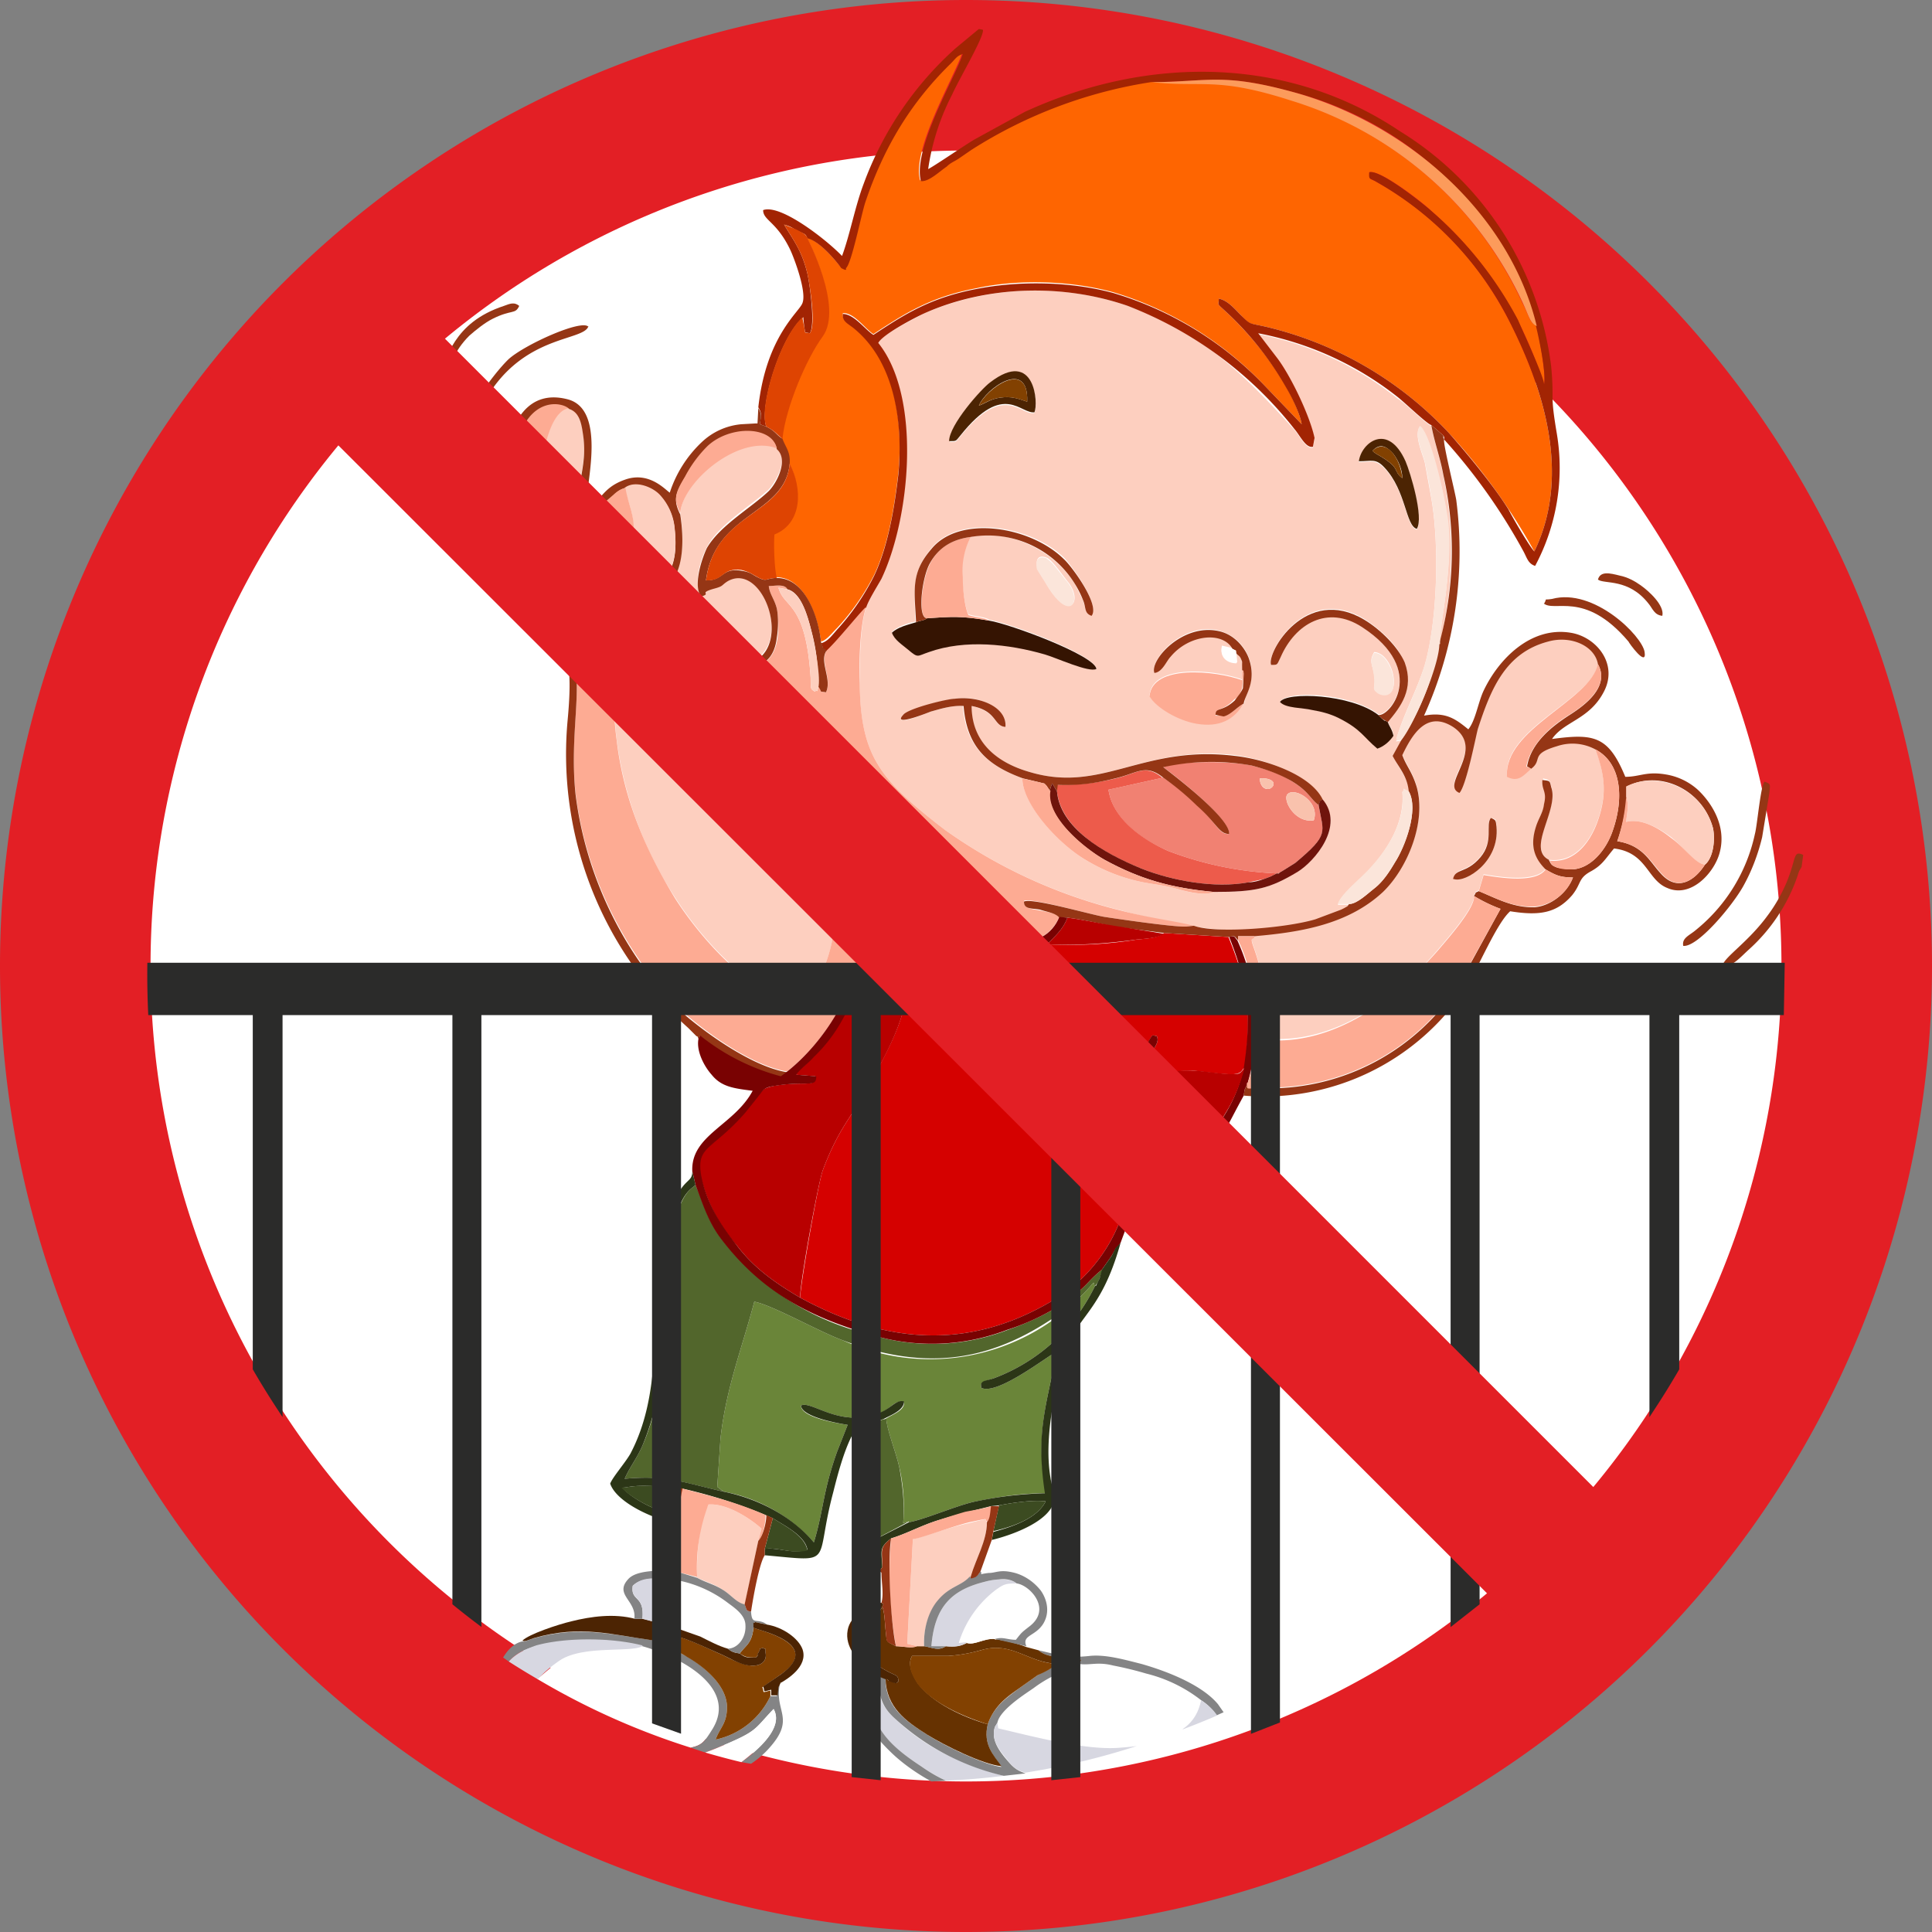 <svg xmlns="http://www.w3.org/2000/svg" width="240" height="240" fill="none"><rect width="100%" height="100%" fill="#808080" stroke="none"/><path fill="#E31F25" fill-rule="evenodd" d="M120 240a120 120 0 1 0 0-240 120 120 0 0 0 0 240" clip-rule="evenodd"/><path fill="#fff" fill-rule="evenodd" d="M120 221.3a101.3 101.3 0 1 0 0-202.6 101.3 101.3 0 0 0 0 202.6" clip-rule="evenodd"/><path fill="#FDCFBF" fill-rule="evenodd" d="M127 96.7c0 3.1 4.5 8.2 8 10.2a22 22 0 0 0 7 2.7c1.6.3 2.9.4 4.5.9 1 .3 3.2.8 4.3.3 5.2 0 7-.4 10.4-2.6 2-1.2 6-5.6 3-8.9-1.4-3-7-5-10.8-5.5-11.4-1.3-16.6 4.8-25.5 2.1-4.2-1.2-7.3-3.8-7.2-8.2 3.2.7 2.7 2.5 4.2 2.6.2-2.4-3.4-4-6.3-3.5a22 22 0 0 0-6.4 2c-1.5 1.7 3.4-.4 3.4-.4 1.2-.3 2.6-.8 4-.7.4 4.9 2.8 7.3 7.5 9M170.7 81c-.3.6-.5.9-.2 1.9.7 2.6-.3 2.4.6 3 .4.4 1 .5 1.5.2 1.3-.8.2-5-1.9-5.1m-17.6-.5-1.3-.3c-.3 1.2.5 2 1.9 2.1l-.1-1.1c.4.3.4.1.6.8.2.4.2.6.1 1v1.4c-3.3-1.2-11.2-2-11.5 2 .8 1.4 3.5 3 5.8 3.4 2.8.4 4.7-.5 6-2.5 0-1 1.6-2.8.5-5.7a5.5 5.5 0 0 0-3.8-3.3c-4.4-1-8.5 3.6-7.9 5.3 1-.2 1.5-1.6 2-2.2 2.3-2.7 6.5-3 7.7-.9m18.1 8.2c-3.4-2.6-11.4-3-12.2-1.5.7.7 2.8.6 4 .8 1.2.3 2.3.6 3.4 1.1 2.8 1.4 3 2.4 4.7 3.8.9-.3 1.6-1 2-1.6-.2-1-.5-1-.7-1.7 1.6-1.9 3.3-4.1 2-7.4-.7-2-2.9-4-4.9-5.3-7.3-4.4-12.2 4.1-11.6 5.7 1 0 .7-.1 1.2-1.1 1.8-4.1 5.8-6.5 10-3.7 8.4 5.4 3.4 11.3 2.1 10.9m-41.1-19.4c-1.2-.5-1.5.3-1.2 1.3 0 .3.7 1.3.9 1.6 3 5.3 4.9 2.5 2.8 0-.8-1-1.8-2.5-2.5-2.9m-16.3 7.9c-1 .2-2.3.6-3 1.3.3 1 1.3 1.5 2 2.1 1.3 1.1 1.1.8 2.6.3 4.5-1.6 9.9-1 14.4.3 1.4.4 5.5 2.3 6.4 1.9-.2-1.8-10.8-5.7-13.3-6.1-.5-.4-1.8-.4-2.6-.7-.5-1-.7-3.3-.8-4.6a9 9 0 0 1 1.1-5c4.1-1 10 1.2 12.9 5.8l1 2c.4 1 .2 1.6 1.1 1.8 1-1.3-2.6-6.2-3.4-7-4.1-4-13-5.5-16.5-1.2-2.5 3-2.1 5.1-2 9M176 65.8c.9-1.3-.8-7-1.4-8.4-2.2-4.9-5.5-2.3-5.8 0 1.6 0 2-.4 3.2.8 2.7 2.9 2.6 7.2 4 7.6m-47.5-14.5c.5-1 .1-8-5.5-3.7-1.1.8-5.1 5.2-5 7.3.9 0 .7 0 1.3-.7 5.5-6.8 7.5-2.5 9.2-2.9m49.3 1.6c.4 2.1 1.1 4 1.5 6.2a46.6 46.6 0 0 1-.5 21c-.1-1.6 1.8-9.7 1-15.3a35.7 35.7 0 0 0-3.4-11.8c-.8 1 .3 3.3.6 4.5l.8 4.4c1 5.6.8 15.1-.8 20.7-1 3.2-2.6 6-3.5 9.1.3.4-.7.5.6.3l-1 2c.6 1.4 1.7 2.4 2 4.4-1.4-.7-.3-.3-.9 0 .4 4.2-2.5 8.3-5.5 11-.7.7-2.3 2.1-2.5 3h1.4l-.6.5-.4.2-3.2 1.2a36.5 36.5 0 0 1-15.1.8c-1.7-.5-5.3-.9-9-2a64 64 0 0 1-21.9-10c-8-6.1-10.5-9.2-10.6-18 0-2.6 0-7.3.8-9.6.2-.8 1.4-2.7 1.9-3.6 3.5-7.6 5-22.6-.5-29.3.6-1 4.5-3 6.1-3.8a35.2 35.2 0 0 1 25-.8c9 3 14.9 9 20.7 15.4.7.8 1.4 2.4 2.3 2.2l.2-1.1c-.6-2.8-3-7.8-4.7-10l-2.3-3a40 40 0 0 1 17.3 8c1 .6 3.7 3.3 4.2 3.4" clip-rule="evenodd"/><path fill="#FE6501" fill-rule="evenodd" d="M190.9 40.5c.3 1.6 1.2 5.9.9 7.4a46.2 46.2 0 0 0-14-21.7c-1-1-6.4-5.2-7.7-4.8 0 1 0 .7.9 1.2 7.3 4.1 12.9 10.1 16.7 17.7 3.6 7.2 7.7 18.3 2.9 28.2A76.9 76.9 0 0 0 180 53.8a45.3 45.3 0 0 0-22.7-13.2c-2.3-.5-2-.2-3.2-1.5-.7-.7-1.6-1.8-2.7-2 0 1-.4.4 1.3 2 2.7 2.6 5.3 5.8 7.1 9 .6 1 1.7 3.3 1.9 4.6l-4.7-4.9a43 43 0 0 0-18.7-11.5c-5.5-1.5-12-1.6-17-.5-5.8 1.1-9 3.2-12.8 5.7-1-.6-2.4-2.7-3.8-2.6-.1 1 .7 1.2 1.5 1.8 5 4.2 6 11.6 5.4 18-.5 4.4-1.3 9.1-3 12.7A29.4 29.4 0 0 1 104 78c-.8.8-1.3 1.5-2 1.7-.4-3-2-8-5.6-8-.3-1.1-.4-4-.3-5.4 3.5-1.4 3.5-5.7 1.9-8.8 0-1.5-.5-2-.9-3 .4-4 3-10 5-12.8 2.6-3.6-1.9-12.2-1.9-12.2 1.7.4 4 3.4 4.2 3.6.9.6.5.2.6 0 .7-.5 2-6.6 2.4-8a41.8 41.8 0 0 1 10.6-17.3c.7-.7.7-1 1.5-1.2-.7 2.5-6.3 11.9-5.2 15.8 1 0 2.3-1.2 3.2-1.8l1.5-1 1.6-1a58 58 0 0 1 22.3-8.5c6.5.7 8-.7 17.4 2.3a46.8 46.8 0 0 1 28.8 25.2c.8 1.5.9 2.5 1.7 2.8" clip-rule="evenodd"/><path fill="#D50100" fill-rule="evenodd" d="M154.5 132.7c-.3.4-.4.6-1 .7-.7.2-4.2-.3-5.2-.4-2.4 0-3.7.3-5.7.5l-.1-.3a5 5 0 0 1 0-.5c.2-2.3 1.7-2.9 1.2-4-.6 0-.4-.6-1.4 1.5-2.4 5-1.2 12-2 16.9a20 20 0 0 1-8.3 13.7c-9.6 6.2-20.1 7.2-32.6.4 0-1.5 2.2-14.1 2.8-15.8 2.1-5.6 3.8-6.8 6-11 2.1-4 4.4-7.9 4.7-12.9.1-2.9-.5-4.6 2.3-5.6 1.9-.8 5.3.1 7.3.8 1.2.1 2.4 1 4 1.2 1.8.1 2.4-.5 3.6-.6 3.7.2 7.6 0 11.2-.6 1.2-.1 2.6-.2 3.3-.8l8 .5c2.2 5.4 3 9.2 2 16.3" clip-rule="evenodd"/><path fill="#FDCFBF" fill-rule="evenodd" d="M78.2 81.7c2 .3 4-5 2-5.6-.6 1.2.3 1.7-.6 3.4-.6 1-1.4 1-1.4 2.2M73.3 65c0-.7 0-.4.3-.7.8.2 1 .4 1.6.8 0 2.3-.8 4 .3 6.1.8 1.6 2.7 2.7 5.2 2.3 4.3-.5 4.4-6 3.8-9.8.4-4.2 7.4-10 12-8.1 1.5 1.3 0 4.1-1 5.2-2.2 2-6.1 4.3-7.6 7-.9 1.6-1.8 4.8-.8 6.1 1.4-.4-.4-.4 1.7-1 1-.3.8-.4 1.6-.9 3.6-2 7 5.2 4.7 8.7-2 3.1-4.3-1-7.7-.8-4.1.2-2.2 4-1.4 6.1a53 53 0 0 0 14.2 21.5c.7.4 2.8 1.6 3.1 2 1.2 6-.3 11-3.7 15.2-7-1.2-13.4-9.5-15.8-13.3a46.6 46.6 0 0 1-7.2-19.6c-.8-6.7.3-11.3 0-12.7-.9-5.7-8.5-2-9.4-17.9-.2-3 .7-10.2 3.5-10.6 1.2.4 1.5 1.6 1.7 3 .6 3.7-.6 5.7-.6 9 0 1.7.2 3.1 1.4 3.3zm107.3 44.1c1.4.6 5.7-2 5.3-6.5-.1-.9 0-.8-.7-1-.7.7.4 2.7-1.3 4.8-1.8 2.1-3 1.3-3.3 2.7m18-26.7c-1 4.6-11.8 8-11.4 14 1.4.7 2-.1 3-1 1.5-1.1-.2-1.8 3.2-2.8a6 6 0 0 1 4.8.4c1 3 1.6 5.3.2 9.1-1 2.7-3 5.1-6 4.7-2.8-1.5 1.3-6.3.3-9.1-.2-.8-.2-.8-1-1-.2 1.4.5 1.5.2 3.1-.2 1-.8 1.9-1 2.8-.9 2.5-.2 4 1.1 5.3-1.2 1.8-6 1-7.7.7l-.6 2c-.6.3-.2 0-.6.6.2 1.5-3.5 5.6-4.5 6.8-5 5.8-12.6 11.8-21.4 11-.3-4.6.3-6.5-1.5-11.5-.4-1.1-.1-.9 0-1v-.1a1 1 0 0 1 .2-.2c5.8-.5 11.6-1.5 15.9-5.6 3-2.8 5.4-8.5 4.2-12.9-.6-2-1.3-2.6-1.8-4 1.1-2.5 3-5.6 6.3-3.5 4.2 2.8-1.7 7.1.8 8.1 1-1 2-7.3 2.3-7.9 1.6-5 3.4-9.4 8.7-10.8 2.7-.8 5.8.5 6.2 2.8" clip-rule="evenodd"/><path fill="#6A8539" fill-rule="evenodd" d="m112.9 189-.7.2c.2-2.5 0-4.9-.5-7-.4-1.8-1.6-4.8-1.6-6 .8-.5 2.3-1 2.2-2-1-.4-1.6.7-2.7 1.2-5.2 2.2-8.8-1.5-10.1-.8 0 1.5 4.5 2.2 5.8 2.4l-1.3 3.3c-1.8 5-1.7 7.4-2.9 11.3a19.8 19.8 0 0 0-11.2-6.3l-.8-.6.4-6c.7-6.3 2.7-11.3 4.2-17 2.2.4 8.2 3.8 11 4.8a26.3 26.3 0 0 0 29.6-5.5c2-2 1.4-1.9 1.7-1.2a22.8 22.8 0 0 1-12.5 11.4c-1 .4-1.8.3-1.6 1.2 2 1 8.4-4.1 9.4-4.5-1.5 7.4-2.6 10.2-1.4 17.6-3.3 0-6.2.5-9.1 1.1-2.4.6-6.1 2.2-7.9 2.5" clip-rule="evenodd"/><path fill="#FDAB93" fill-rule="evenodd" d="m103.3 109.5 2.6.9c0 .8 1 2.6 1 6.2-.3 6.5-4.7 13-9.1 16.5-4.6-.7-11-5.5-13.6-8a46.9 46.9 0 0 1-12.7-26.6c-.8-7.5 1-13.2-.4-17.5.5-.3.9 0 1.4-.5-.3-.8-1.2-.7-2.1-1.2-.8-.4-1.2-.8-1.7-1.4-1-1-1.8-2.2-2.5-3.4a28.3 28.3 0 0 1-2.1-19.3c1.7-6.3 6-5.3 6.6-4.5-2.8.4-3.7 7.6-3.5 10.6.9 16 8.5 12.2 9.5 17.9.2 1.4-1 6-.1 12.7.9 7.7 3.8 14 7.2 19.6 2.4 3.8 8.8 12.1 15.8 13.3a18 18 0 0 0 3.7-15.3" clip-rule="evenodd"/><path fill="#B80000" fill-rule="evenodd" d="M119.5 111.1c-.2 2.8 1 3.8 2.4 5l.3.3s.1.2.2.1v.2c-2-.7-5.3-1.6-7.2-.8-2.8 1-2.2 2.7-2.3 5.6-.3 5-2.6 9-4.7 12.9-2.2 4.2-3.9 5.4-6 11-.6 1.7-2.9 14.3-2.8 15.8-3.4-2-5.8-3.8-7.8-6.4A20.2 20.2 0 0 1 87 146c-.6-3.7 1.3-3 5.5-7.9l1.6-1.9c.7-.9.7-1 2-1.3 4.1-.7 5.1.3 5.2-1.2l-2.5-.2c.6-.8 1.4-1.3 2.2-2.2 2.4-2.4 4-5 5.2-8.3 2.1-5.5 1.8-10-.2-14.5l5.3-.6c1 .2 2.8 1.2 4 1.7l4.1 1.5" clip-rule="evenodd"/><path fill="#A22403" fill-rule="evenodd" d="M179.4 54.6V54.3l-.1-.2-1.5-1.3c-.5-.1-3.3-2.8-4.2-3.5a40 40 0 0 0-17.3-7.9l2.3 3c1.7 2.2 4.1 7.2 4.7 10l-.2 1.1c-.9.2-1.6-1.4-2.3-2.2A48.6 48.6 0 0 0 140.1 38c-8.1-2.8-17.4-2.5-25 .8-1.6.7-5.5 2.8-6 3.8 5.4 6.7 4 21.7.4 29.3-.5.9-1.7 2.8-1.9 3.6-.4.2-3.4 4-4.9 5.4-.7-.5-.3-.1-.7-1 .8-.2 1.3-.9 2-1.7a29.3 29.3 0 0 0 4.6-6.7c1.7-3.6 2.5-8.3 3-12.6.6-6.5-.5-13.9-5.4-18-.8-.7-1.6-.9-1.5-1.9 1.4 0 2.8 2 3.8 2.6 3.8-2.5 7-4.6 12.8-5.7 5-1 11.5-1 17 .5A43 43 0 0 1 157 47.8l4.7 4.9c-.2-1.3-1.3-3.5-1.9-4.5a39.6 39.6 0 0 0-7.1-9.1c-1.7-1.6-1.3-1-1.3-2 1.1.2 2 1.3 2.7 2 1.3 1.3 1 1 3.2 1.5A45.3 45.3 0 0 1 180 53.8c2.3 2.6 5.6 6.6 7.4 9.5.5 1 2.6 4.6 3.2 5.2 4.8-9.9.7-21-2.9-28.2A41.4 41.4 0 0 0 171 22.6c-.8-.5-1-.2-.9-1.2 1.3-.4 6.7 3.9 7.7 4.8a47 47 0 0 1 10.8 13.6c.4 1 3.4 7.4 3.2 8 .3-1.4-.6-5.7-1-7.3a42.6 42.6 0 0 0-30.3-29.1C151.7 9 150 10.2 143 10.2a58 58 0 0 0-22.3 8.4l-1.6 1.1c-.6.4-1 .5-1.5 1-.9.6-2.2 1.9-3.2 1.8-1.1-4 4.5-13.3 5.2-15.8-.8.3-.8.5-1.5 1.2-5 4.9-8.3 10.4-10.6 17.2-.5 1.5-1.7 7.6-2.4 8.2-.1 0 .3.5-.6 0-.2-.3-2.5-3.3-4.2-3.7-.3-.6-.1-.4-1.4-1-.6-.4-.8-.5-1.5-.7 1.2 2 2.2 3.2 2.9 6.1.3 1.3 1 6.4.3 7.4-.8-.2-.5.1-.7-.8l-.1-1v-.2c-3 2.6-5.5 11.4-4.6 13.6l-.8-.3c.1-1 .3-1.3-.2-2.1 1-9 5.2-11.9 5.5-13 .5-1.4-1-5.4-1.5-6.5-1.7-3.6-3.4-3.7-3.4-5 2.2-.8 8 3.8 9.8 5.7 1-2.7 1.6-6.1 2.7-9A42 42 0 0 1 118.7 6l2.9-2.4.5.1c.2.8-2.9 6-3.8 8a29.2 29.2 0 0 0-3 9.3c.5-.2 4.9-3.2 5.8-3.7l6.2-3.4c15.2-7 32.6-7 46.6 2.4a40 40 0 0 1 18.8 29.3c.4 4.4-.2 3 .7 8.3a25.8 25.8 0 0 1-2.7 16.4c-.9-.3-1-1-1.5-1.9a72.2 72.2 0 0 0-9.8-13.8" clip-rule="evenodd"/><path fill="#FDAB93" fill-rule="evenodd" d="M101.7 85.2c.6 1-.2.6.9.8.8-1.6-.8-3.9.1-5.2 1.5-1.4 4.5-5.2 4.9-5.4-.8 2.3-.9 7-.8 9.5.1 9 2.5 12 10.6 18.2a64 64 0 0 0 21.8 10c3.8 1 7.4 1.4 9 1.9l-.8.1c-1.5.1-8.9-1-10.2-1.2-1.8-.3-9-2.4-10-2 0 1 .9 1 2 1.2.9.2 1.9.3 2.4.8-1 2.2-3 3.5-5.9 2.9-2.7-.7-4.7-2-5.2-4.4v-.7c.5-.3.6-.2.8-.8-1.7-1.5-18.3-3.8-20.8-19.5l-.4-1.7-.1-.2c-.8.3-.1 0-.5.5l-.3.5v.1c-2.3-.8-3.6-1.5-5-3-.7-.8-2.1-3-2-4.7 2.6.1 4-1 4.4-3.7a12 12 0 0 0-.1-3.6c-.3-1.2-.9-1.8-1-2.8.7 0 2-.3 2.3.4l-1.1-.2c.7 2.6 3.4 1.7 4 11.2 0 1.4 0 1.4.5 1.7.5-.3.2.4.5-.7" clip-rule="evenodd"/><path fill="#52662C" fill-rule="evenodd" d="m137 157.7-.4 1.1a3.6 3.6 0 0 1-.3.6l-.3.4c-.3-.7.3-.8-1.7 1.2-.8.7-1 1-2 1.7-8.7 6.4-17 7.8-27.6 3.8-2.8-1-8.8-4.4-11-4.8-1.5 5.7-3.5 10.7-4.2 17l-.4 6 .8.6c-5-1.1-7-2.1-12.3-1.6.6-1.4 1.5-2.5 2.2-4.1 3-7 2-11.4 2.8-16.2.6 1.2.1 3.7 1.3 4.2.8-.9-.1-3.7-.3-4.9-.4-3.5-.7-12.4 2.2-15l.6-.5c1 2.4 1.6 4.5 3.1 6.5a32.7 32.7 0 0 0 18.7 12.1 26 26 0 0 0 17-.6c2.3-.8 4.5-1.8 6.4-3 3.6-2.4 3.2-2.8 5.3-4.5" clip-rule="evenodd"/><path fill="#953615" fill-rule="evenodd" d="M95.2 53c1.2.6 1.2 1 2 1.5.4 1.1 1 1.6.9 3.1-.6 6.4-9.3 6-10.4 14.5 2.3 0 1.9-1.6 4.4-1.2 1.3.2 1.3.5 2.2.9 1 .5.9 0 2.2 0 3.6 0 5.2 5 5.5 8 .4.9 0 .5.7 1-1 1.3.7 3.6-.1 5.2-1-.2-.3.2-1-.8a23 23 0 0 0-.8-6.8c-.5-2-1.3-4.8-3-5.2-.3-.7-1.6-.4-2.3-.4.1 1 .7 1.6 1 2.8.2 1 .2 2.4 0 3.6-.3 2.6-1.7 3.8-4.3 3.7-.1 1.6 1.3 4 2 4.7 1.4 1.5 2.7 2.2 5 3v-.1l.3-.5c.4-.5-.3-.2.5-.5v.2l.5 1.7c2.5 15.7 19 18 20.8 19.5-.2.6-.3.5-.8.8v.7c-.4-.6-.4-.2-.3-1.1l-.7-.2-4.2-1.5c-1-.5-3-1.5-3.9-1.7-.4-.5-.6-.7-1.4-.6-.2-.8-2.2-1.8-3.6-3-3.8-3.6-5.4-7-6.8-12.5-9.6-3.4-7.4-8.3-9-9.8-1.1-1.2-3.6-1.6-4.7-.4-.6 1.4 1.5 5.5 2 6.7 2 4.2 4.3 8.6 6.9 12.2.6.9 3.6 4.7 4.8 5 .3 1 2 2 3 2.5 2.8 1.6 2.3.4 3.3 2.4l-2.6-.9-3-2A53 53 0 0 1 86 86.2c-.8-2-2.7-6 1.4-6.1 3.4-.2 5.6 3.9 7.7.8 2.3-3.5-1-10.8-4.7-8.7-.8.5-.5.6-1.6.9-2.2.6-.3.6-1.7 1-1-1.3 0-4.5.7-6 1.6-2.8 5.5-5 7.7-7.1 1-1 2.5-3.9 1-5.2-.6-2.8-5.8-3-8.6-.2a15.4 15.4 0 0 0-2.8 3.7c-1.2 2-1.5 2.8-.6 4.6.6 3.9.5 9.3-3.8 9.8-2.5.4-4.4-.7-5.2-2.3-1.1-2.1-.2-3.8-.3-6.1 0-.8-.3-.9 0-1.5 1.8.3.6 3.2.7 5.3 0 2.1.9 3 2.8 3.6 4.5.6 5.6-2.7 5.1-7a7 7 0 0 0-1.8-4.1c-.9-1-3-1.9-4.3-1-1.6.5-1.4 1.5-4.8 3.2 0 .6 0 .8.4 1.4l-.1 1c-1.2-.3-1.3-1.7-1.4-3.4 0-3.3 1.2-5.3.6-9-.2-1.4-.5-2.6-1.7-3-.7-.8-4.9-1.8-6.6 4.5-1.7 6-.7 14 2.1 19.3.7 1.2 1.5 2.5 2.5 3.4.5.6.9 1 1.7 1.4 1 .5 1.8.4 2 1.2-.4.6-.8.2-1.3.5 1.4 4.3-.4 10 .4 17.6a46.9 46.9 0 0 0 12.7 26.6c2.6 2.4 9 7.2 13.6 7.9l-.8.6a27 27 0 0 1-9.3-4.5c-1-.8-.4-.6-1-.3v-.2l-.2-.1-1-1a45.7 45.7 0 0 1-15-38.1c1-10.5-1.1-8.7-3.6-12.3-1.1-1.6-2-3-2.9-5.2-2.6-6.7-3.2-25 6.5-22.5 4.7 1.2 2.5 9.9 2.3 13 2 0 1.7-1.9 4.8-3 3-1.1 5 1.2 5.6 1.6a15 15 0 0 1 4-6.3 8.2 8.2 0 0 1 4.9-2.2l1.8-.1h.2l.1-1.9c.5.8.3 1.2.2 2zm116.6 54.4c1-.8 1.3-3 1-4.5-1.3-4.9-6.7-7.3-10.7-5.2V99a22 22 0 0 1-1.2 5.5c3.2.5 4 2.5 5.4 4 2.1 2.4 4.3.8 5.5-1.1m-32.4-52.8c-.2.3 1.3 6.3 1.5 7.5a49.5 49.5 0 0 1-4 26.8c2.7-.5 3.9.4 5.5 1.7.9-1.1 1.2-3.3 1.9-4.8 1.9-4 5.9-8 10.8-7.2 3.2.5 6 3.9 4.1 7.4-1.8 3.4-4.9 3.6-6.4 5.8 5.2-.7 7-.4 9.1 4.7 1.8 0 2.6-.7 5-.3a7.8 7.8 0 0 1 4 1.9c1.5 1.4 3.7 4.4 2.7 7.9-.7 2.5-3.6 5.6-6.5 4.3-2.5-1-2.5-4.4-6.6-4.9-1.1 1.3-1.4 2-2.8 2.8-1.7.9-1.2 1.5-2.4 3-1.9 2.2-4 2.6-7.7 2-1.7 1.5-4 7.1-5.5 9.5a30 30 0 0 1-27.6 13.4l.1-.7.4-.9c-.1.9-.2.6.9.7h1.6a28 28 0 0 0 23.8-13l5.1-9.3a19 19 0 0 1-3.3-1.6c.4-.6 0-.3.6-.6 2.2.9 4.3 2.1 7 2 2-.2 4-1.8 4.7-3.7-1.6 0-2.2-.3-3.4-1-1.3-1.3-2-2.8-1.2-5.3.3-1 .9-1.8 1-2.8.4-1.6-.3-1.7-.2-3 1 .1.9.1 1.1.9 1 2.8-3.1 7.6-.3 9 .3.6.3.7 1.1 1l1.5.2c2.5.1 4.5-2.4 5.3-4.7 1.5-4.2 1.1-8.5-2.1-10.2a6 6 0 0 0-4.8-.4c-3.4 1-1.7 1.7-3.2 2.8l-.5-.3c.5-3 3.2-5 5-6.2 1.4-.9 5.5-3.4 3.8-6.5-.4-2.3-3.4-3.6-6.2-2.8-5.3 1.4-7.1 5.9-8.7 10.8-.2.6-1.4 7-2.3 8-2.5-1 3.4-5.4-.8-8.2-3.3-2.1-5.1 1-6.3 3.5.5 1.4 1.2 2 1.8 4 1.2 4.4-1.2 10.1-4.2 13-4.3 4-10.1 5-16 5.5h-2v.5c-.5-.5-.3-.6-1.1-.4l-8.1-.5-6.2-.8c-1.9-.4-4-.9-5.8-1.1h-1c-.5-.6-1.5-.7-2.4-1-1-.2-2 0-2-1 1-.5 8.2 1.6 10 1.9 1.3.2 8.7 1.3 10.2 1.2l.9-.1c2.7 1 11.4.3 15.1-.8l3.2-1.2.4-.2c.7-.4.3-.2.6-.5 1 0 2.4-1.4 3.2-2 1-.8 1.8-2 2.5-3.2 1.2-1.9 3-6.5 1.7-8.8-.2-2-1.3-3-2-4.4l1.1-2a32 32 0 0 0 4.7-12 43 43 0 0 0 .5-20.9c-.4-2.2-1.1-4-1.5-6.2l1.5 1.3V54.4l.1.2" clip-rule="evenodd"/><path fill="#fff" fill-rule="evenodd" d="m66.7 208.6 3-2.5c3-1.7 8.6-.8 10.1-1.6 4.7 1.3 11.9 5 8.7 10.3-1 1.6-1.3 2-2.7 2.3a90.4 90.4 0 0 1-19-8.5" clip-rule="evenodd"/><path fill="#F18172" fill-rule="evenodd" d="M163.2 101.9c.8-2.2-2.2-4.1-3.2-3.3-.8.6.8 3.7 3.2 3.3m-6.7-5.2c0 1.2 1 1.7 1.6 1 .5-.8-.8-1.1-1.6-1m7.3 3.3c.6 3.5 1.4 3.6-2.9 7.2l-1.6 1c-.8.4-.1.2-.7.3a43 43 0 0 1-13.5-2.8c-3.5-1.5-6.9-4.1-7.4-7.6l6.8-1.5c1.7 1.1 3 2.3 4.3 3.5 2.4 2.2 2.6 3.6 3.9 3.5 0-2-6.8-7.3-8.2-8.3 2-.8 8.2-.8 11-.2 1.9.5 3.5 1 4.9 1.9 2.2 1.3 2.4 2.3 3.4 3" clip-rule="evenodd"/><path fill="#790202" fill-rule="evenodd" d="M110 107.3c.8-.1 1 .1 1.4.6l-5.3.6c2 4.6 2.3 9 .2 14.5-1.2 3.3-2.8 6-5.2 8.3-.8.9-1.6 1.4-2.2 2.2l2.5.2c0 1.5-1 .5-5.2 1.2-1.3.2-1.3.4-2 1.3l-1.6 2c-4.2 4.8-6.1 4.1-5.5 7.8.7 3.7 2.7 6.5 4.5 8.8 2 2.6 4.4 4.4 7.8 6.4 12.5 6.8 23 5.8 32.6-.4a20 20 0 0 0 8.3-13.7c.8-4.9-.4-12 2-17 1-2 .8-1.4 1.4-1.4.5 1.1-1 1.7-1.2 4-.8 1.2-.8 5-1 6.7 1.6.3 3 0 4.8.5 1.6.4 2.5 1.2 3.8 1.6 1.9-2.7 3.4-4.7 4.4-8.8 1.1-7 .3-11-1.8-16.3.8-.2.6 0 1 .4a25.5 25.5 0 0 1 1.3 17.7l-.4.9-.1.7c-2.2 4-1.3 2.8-4 6.6-2.6-.5-1.8-2.2-8.9-2.2-.3 2.5 0 4.7-.4 7.4-.4 2.4-1.2 4.3-2 6.5l-.6.7-.5.9-1.2 1.7c-2.1 1.7-1.7 2.1-5.3 4.5a28.8 28.8 0 0 1-6.5 3 26 26 0 0 1-16.9.6c-8.4-2.4-14-5.8-18.7-12-1.5-2-2.2-4.2-3.1-6.6l-.4-1.7c-.2-4.5 5.2-5.7 7.5-10-2.4-.3-3.9-.5-5.1-2-.9-1-2-3-1.6-4.6.5-.3-.2-.5.9.3a27 27 0 0 0 9.3 4.5l.8-.6c4.4-3.5 8.8-10 9-16.5.2-3.6-.9-5.4-.9-6.2-1-2-.5-.8-3.3-2.4-1-.6-2.7-1.5-3-2.5 2.3-.8 3.7-.5 5.2 1 1 1 .8 1 2.6.9.9 0 1.7-.3 2.6-.1" clip-rule="evenodd"/><path fill="#FDAB93" fill-rule="evenodd" d="M155 134.5c2-5.5 1-13.3-1.2-17.7v-.5h2a.8.8 0 0 0 0 .2l-.2.1c0 .1-.3-.1.1 1 1.8 5 1.2 6.9 1.5 11.6 8.8.7 16.3-5.3 21.4-11.1 1-1.2 4.7-5.3 4.5-6.8a19 19 0 0 0 3.3 1.6l-5.1 9.2a28 28 0 0 1-23.8 13l-1.6.1c-1.1 0-1 .2-1-.7" clip-rule="evenodd"/><path fill="#2C3617" fill-rule="evenodd" d="m86.4 147.2-.6.5c-3 2.6-2.6 11.5-2.2 15 .2 1.2 1 4 .3 4.9-1.2-.5-.7-3-1.3-4.2-.8 4.8.1 9.2-2.8 16.2-.7 1.6-1.6 2.7-2.2 4.1 5.3-.5 7.4.5 12.3 1.6 4.4.9 8.5 3.1 11.2 6.3 1.2-3.9 1.1-6.3 2.9-11.3l1.3-3.3c-1.3-.2-5.7-1-5.8-2.4 1.3-.7 5 3 10 .8 1.2-.5 1.9-1.6 2.8-1.3 0 1-1.4 1.6-2.2 2l-.2.1-.2.1-2.9.9c.1 2.3.6 4.8.8 7.2l.6 7.1 4.7-2.4c1.8-.3 5.5-1.9 7.9-2.5a46.7 46.7 0 0 1 9-1.1c-1.1-7.4 0-10.2 1.5-17.6-1 .4-7.4 5.5-9.4 4.5-.2-1 .5-.8 1.6-1.2a22.8 22.8 0 0 0 12.5-11.4c.2-.3 0 .3.3-.4l.3-.6.3-1.1 1.2-1.7.5-1 .6-.6c-2.5 9-5.7 9.1-7 14.1-.6 2-1 4-1.4 6-.5 2.9-.8 6.2-.3 9.1.1.8.5 1.8.5 2.5-.2 2.8-5.3 4.6-7.8 5.2l.2-1c2.2-.6 5.4-1.6 6.5-3.8-1.7-.2-4.2.2-5.8.5l-1 .1-3.2.8a86 86 0 0 0-3.2.9c-2.3.7-4 1.7-6 2.3-1.5 1.2-1.2 1.4-1.1 3.6-.4.4 0 .3-.8.3-2.2-.7-1.8-1.2-1.7-3.4a65 65 0 0 0-1.3-13.2c-1 2-1.7 4.6-2.3 7-2.4 9 .4 8.6-8.5 7.8v-.8c1.8-.2 3.4.7 5.3.1-.3-1.7-2.7-2.9-4.3-3.9l-.9-.4a65 65 0 0 0-10.4-3.3l-.9-.1c-5.4-.5-5.5 0-6.5 0 1 1.2 3.9 2.8 5.9 3.2l-.2 1c-2.7-.7-6.5-2.6-7.2-4.7.3-.8 1.8-2.5 2.5-3.7 3.8-7.2 2.6-15.2 3.7-21 .6-3.4.1-7.1 1.8-10.5 1.3-2.8 2.2-2.2 2.2-3.6z" clip-rule="evenodd"/><path fill="#fff" fill-rule="evenodd" d="M149.2 211.2c-.2 1.6-1 2.8-2.2 3.6a91 91 0 0 1-5.7 2.1l-2 .2c-4.3.4-11-1.4-15.3-2.4l-.1-.7c.3-1.6 3.5-3.6 4.5-4.4 2.8-2 5.1-2.3 5.6-2.9 1.5.1 2.2-.3 4.3.2 1.4.2 2.8.6 4 1 2.5.8 5.6 1.9 7 3.3" clip-rule="evenodd"/><path fill="#848485" fill-rule="evenodd" d="M92.1 218.9c2.1-1.5 5.3-4.3 4-6.6-2.5 2.6-1.9 2.7-6.7 4.7l-1.8.7a91 91 0 0 1-1.8-.6c1.4-.3 1.7-.7 2.7-2.3 3.2-5.2-4-9-8.7-10.3a28 28 0 0 0-13.2 0c-1.5.4-2.5.9-3.4 1.9l-.7-.5c.6-1 1.4-1.8 2.4-2 .2.1.8-.2 1.5-.4 5.7-1.6 9.7-.4 15 .3l4 2c2 1.2 4.7 3.4 4.9 6 .1 2.3-.9 2.8-1.4 4.3a9.8 9.8 0 0 0 6.8-5.4h.8l.1-1 .3-.6c-.8 3.5 2 4.3-1.3 8-.6.7-1.4 1.4-2.3 2a84 84 0 0 1-1.2-.2" clip-rule="evenodd"/><path fill="#fff" fill-rule="evenodd" d="M87.6 217.7a29 29 0 0 0 1.8-.7c4.8-2 4.2-2.1 6.7-4.7 1.3 2.3-1.9 5-4 6.6a91 91 0 0 1-4.5-1.2" clip-rule="evenodd"/><path fill="#D7D7E1" fill-rule="evenodd" d="M109 208.2c0 2.8.8 4.1 2.3 5.4 3.5 3.4 8.3 5.7 13.4 7a92 92 0 0 1-7.2.6 24 24 0 0 1-3.1-1.8c-3.8-2.5-6.7-5-6-9.8 0-.6.1-1.6.7-1.4" clip-rule="evenodd"/><path fill="#848485" fill-rule="evenodd" d="M109 208.2c-.5-.2-.5.8-.6 1.4-.7 4.7 2.2 7.3 6 9.8 1 .7 2 1.3 3.1 1.8l-1.8.1c-2-1.1-3.8-2.4-5.2-3.8-4.5-4.4-3-6-2.6-10.3.3.3.9.6 1.2 1l.9.3c0 3.6 2.5 5.3 5.2 7 2 1.3 6.9 3.7 9.2 4-1-1.5-2.3-2.8-1.7-5.3.8-2.3 2.4-3.3 3.8-4.4l2.4-1.7c.9-.5 1.7-.8 2.4-1.4h2.7c.5-.9.1-.3 0-.6-1.7-.2-3.9-.1-5-1.1 2.6.6 3.8 1 6.4.7 2-.2 4.4.5 6.4 1 3.5 1 7.6 2.7 9.5 5l.7 1-.9.4a6.3 6.3 0 0 0-1.9-1.9 18.1 18.1 0 0 0-6.8-3.3 44 44 0 0 0-4.1-1c-2-.5-2.8 0-4.3-.2-.5.6-2.8.9-5.6 3-1 .7-4.2 2.7-4.5 4.3l-.3.5c-.5 1.5.4 2.8 1.2 3.8 1 1.2 1.4 1.6 2.6 2l-2.7.3a29.8 29.8 0 0 1-13.4-7c-1.5-1.3-2.2-2.6-2.2-5.4" clip-rule="evenodd"/><path fill="#D7D7E1" fill-rule="evenodd" d="m123.9 214 .1.7c4.3 1 11 2.8 15.2 2.4a29 29 0 0 0 2-.2 90 90 0 0 1-13.8 3.3c-1.2-.3-1.6-.7-2.6-2-.8-1-1.7-2.2-1.2-3.7l.3-.5m23 .8c1.2-.8 2-2 2.3-3.6.6.4 1.4 1 2 1.9a91 91 0 0 1-4.2 1.7" clip-rule="evenodd"/><path fill="#663201" fill-rule="evenodd" d="M111.3 204.5c.8 0 2 .3 2.6 0h1c1 .2 1.7.6 2.6 0 1 .1 1.9 0 2.6-.4 1 .3 2.1-.6 3.5-.5 1.7.3 2.6.5 3.9 1l1.5.4c1.1 1 3.3.9 5 1.1.1.3.6-.3 0 .6h-2.7c-3.6-.2-5.5-2.7-9.1-1.8-1.4.4-2.8.7-4.4.8h-4.5c-.6 1 0 2.3.7 3.4 1.9 2.5 5.6 4.2 8.7 5.1-.6 2.5.7 3.8 1.7 5.2-2.3-.2-7.1-2.6-9.2-3.9-2.7-1.7-5.1-3.4-5.2-7l.2.1.2.2h.2c1 .5.7.2 1 .1 0-.8-.2-.7-1.2-1.2-3.5-1.8-6.4-5.3-2-7.3.9-.4.8 0 1.2-.8.3.7.3 1.8.4 2.8.2 1.8 0 1.4 1.3 2.1" clip-rule="evenodd"/><path fill="#ED5B4B" fill-rule="evenodd" d="m144.5 96.6-6.8 1.5c.5 3.5 4 6.1 7.4 7.6a43 43 0 0 0 13.5 2.8l-.8.4-.8.3-1.9.4c-4.2.8-9.5-.2-13.3-1.7-5-2-10-5.1-10.5-9.6v-.8c2.8 0 4.8-.2 7.3-.8 2.6-.6 3.7-1.9 5.9 0" clip-rule="evenodd"/><path fill="#824101" fill-rule="evenodd" d="M131.3 206.7c-.7.6-1.5 1-2.4 1.4l-2.4 1.7c-1.4 1-3 2.1-3.8 4.4-3.1-1-6.8-2.6-8.7-5-.8-1.2-1.3-2.4-.7-3.5h4.5c1.6-.1 3-.4 4.4-.8 3.6-.9 5.5 1.6 9.1 1.8m-35.6 4a9.8 9.8 0 0 1-6.8 5.4c.5-1.5 1.5-2 1.4-4.3-.2-2.6-2.9-4.8-5-6-.7-.5-3.7-1.8-4-2 1 0 .8-.2 1.4-.8 2.2.2 5.2 1.8 7.1 2.6 1 .5 2.3 1.2 3.5 1.3 1.3.1 2-.6 1.8-1.6-.1-1 .1-.2-.3-.6-.7.2-.2 0-.6.6-.2.4.2 0-.3.6-.9 0-1.3 0-2-.5.7-1 1.5-1.2 1.7-3.2.5.3 8.8 2 3.4 5.8l-2.3 1.6c.3.7-.2.7 1 .4z" clip-rule="evenodd"/><path fill="#FDCFBF" fill-rule="evenodd" d="M120.6 195.8c-1.1 1.2-2.6 1.2-4 3a8.4 8.4 0 0 0-1.8 5.7h-.9l-1.2-.3.7-13c1-.2 4.6-1.5 7-2 2.8-.7 1.8-.5 2.2-.1 0 2.3-1.4 4.6-2 6.7" clip-rule="evenodd"/><path fill="#B80000" fill-rule="evenodd" d="M142.5 132.7v.5l.1.3c2-.2 3.3-.6 5.7-.5 1 0 4.5.6 5.3.4.5 0 .6-.3 1-.7-1.1 4.1-2.6 6-4.5 8.8-1.3-.4-2.2-1.2-3.8-1.6-1.8-.4-3.2-.2-4.7-.5 0-1.7.1-5.5.9-6.7" clip-rule="evenodd"/><path fill="#953615" fill-rule="evenodd" d="M164.3 99.3c-.4.3-.3.2-.5.7-1-.7-1.2-1.7-3.4-3-1.4-.8-3-1.4-4.9-1.9a28 28 0 0 0-11 .2c1.3 1 8.3 6.3 8.2 8.3-1.3 0-1.5-1.3-4-3.5a34 34 0 0 0-4.2-3.5c-2.2-1.8-3.3-.5-6 .1-2.4.6-4.4.9-7.1.8l-.1.8-.6-1-.3.9a40 40 0 0 0-.4-.6c-.4-.4-.1-.2-.8-.4l-2.1-.5c-4.7-1.7-7-4.1-7.4-9-1.5-.1-3 .4-4.1.7 0 0-4.9 2-3.4.4.6-.8 5.5-2 6.4-2 3-.4 6.5 1 6.3 3.5-1.5-.1-1-2-4.2-2.6 0 4.4 3 7 7.2 8.2 9 2.7 14-3.4 25.5-2 3.7.4 9.4 2.3 10.9 5.4" clip-rule="evenodd"/><path fill="#FDCFBF" fill-rule="evenodd" d="m94.2 191.4-1.7 8c-1-.3-1.7-1.3-2.7-1.9-1-.7-2.1-1-3.2-1.5-.1-2.5.2-7 1.4-9.1 2.3-.2 5.3 1.8 6.6 3z" clip-rule="evenodd"/><path fill="#DE4402" fill-rule="evenodd" d="M100.3 29.6s4.5 8.6 1.9 12.2c-2 2.7-4.6 8.8-5 12.7-.7-.5-.8-.9-2-1.5-1-2.2 1.6-11 4.5-13.6v.2l.2 1c.2 1-.1.6.7.8.8-1 0-6-.3-7.4-.7-2.9-1.7-4.1-2.9-6.1l1.5.6c1.3.7 1 .5 1.4 1" clip-rule="evenodd"/><path fill="#FC9B5B" fill-rule="evenodd" d="M190.9 40.5c-.8-.3-1-1.3-1.7-2.8a46.8 46.8 0 0 0-28.8-25.2c-9.3-3-10.9-1.6-17.4-2.3 6.9 0 8.7-1.2 17.5 1.2 14.1 3.8 27 15 30.4 29.1" clip-rule="evenodd"/><path fill="#DE4402" fill-rule="evenodd" d="M96.5 71.8c-1.3 0-1.2.5-2.2 0-.8-.4-1-.7-2.2-1-2.5-.3-2.1 1.4-4.4 1.3 1.1-8.6 9.8-8 10.4-14.5 1.6 3.1 1.6 7.4-1.9 8.8-.1 1.4 0 4.3.3 5.4" clip-rule="evenodd"/><path fill="#351402" fill-rule="evenodd" d="M113.8 77.3c.7-.3.7-.1 1.4-.5 3-.2 4.3-.3 7.7.3 2.5.4 13.1 4.3 13.3 6-.9.5-5-1.4-6.4-1.8-4.5-1.3-9.9-1.9-14.4-.3-1.5.5-1.3.8-2.6-.3-.7-.6-1.7-1.2-2-2.1.7-.7 2-1 3-1.3" clip-rule="evenodd"/><path fill="#FDCFBF" fill-rule="evenodd" d="M211.8 107.4c-1.2-.1-2.5-2-4.2-3.4-1.5-1.1-3.7-2.4-5.6-1.9.1-1.1.4-2 0-3.1v-1.3c4-2 9.5.3 10.8 5.2.3 1.5 0 3.7-1 4.5m-133-34.8c-1.2-2-.4-3.9-.2-6.3.3-2.3-.6-3.8-1-5.7 1.3-1 3.5-.1 4.4.9a7 7 0 0 1 1.8 4c.5 4.4-.6 7.7-5 7.1" clip-rule="evenodd"/><path fill="#52662C" fill-rule="evenodd" d="m112.9 189-4.7 2.5-.6-7.1c-.2-2.4-.7-4.9-.8-7.2l3-.9h.1l.2-.1c0 1.2 1.2 4.2 1.6 6 .4 2.1.7 4.5.5 7z" clip-rule="evenodd"/><path fill="#FDAB93" fill-rule="evenodd" d="M154.5 87.4c-1.2 2-3 3-5.9 2.5-2.3-.4-5-2-5.8-3.4.3-4 8.2-3.2 11.5-2v-1.3c.3.4 0-.4.2.5l-.2 1.8c-.3.8-.4 1-1 1.4-1.5 1.6-2.2.8-2.3 2h1c.9-.1 1.7-1.1 2.5-1.5" clip-rule="evenodd"/><path fill="#fff" fill-rule="evenodd" d="M90.4 204.8c-1-.3-2.3-1-3.4-1.5l-3.7-1.3c-.3-1 0-2.2-.2-3.3-.2-1-.7-1.7-.4-2.6a15 15 0 0 1 7.7 3c.8.6 2.1 1.5 2.2 2.8 0 1.6-1 2.9-2.2 2.9" clip-rule="evenodd"/><path fill="#FBE5DA" fill-rule="evenodd" d="M178.8 80c0 2.7-3.2 10.1-4.7 11.9-1.3.2-.3 0-.6-.3 1-3.1 2.6-6 3.5-9.1 1.6-5.6 1.8-15.1.8-20.7a99 99 0 0 0-.8-4.4c-.3-1.2-1.4-3.5-.6-4.5 1.4 1 3.2 9.3 3.5 11.8.7 5.6-1.2 13.7-1 15.3" clip-rule="evenodd"/><path fill="#fff" fill-rule="evenodd" d="M123.6 203.6c-1.4-.1-2.5.8-3.5.5h-1c.9-2.7 2.5-5 4.6-6.6 1-.7 1.2-.8 2.6-.8 1.6.2 4.6 3.2 1.5 5.4-1 .7-.9.7-1.6 1.6-1.1 0-1.6-.4-2.6 0" clip-rule="evenodd"/><path fill="#D7D7E1" fill-rule="evenodd" d="M79.8 204.5c-1.5.8-7-.1-10 1.6-.8.5-2 1.4-3 2.5a90 90 0 0 1-3.6-2.2c.9-1 2-1.5 3.4-2 3.6-1 9.3-1 13.2 0" clip-rule="evenodd"/><path fill="#FDAB93" fill-rule="evenodd" d="M122.6 189c-.4-.3.6-.5-2.2.1-2.4.6-6 2-7 2.1l-.7 13 1.2.3c-.6.3-1.8 0-2.6 0a50 50 0 0 1-.6-13.4c2-.6 3.7-1.6 6-2.3a88 88 0 0 1 3.2-1c1-.2 2.4-.4 3.2-.7 0 .8-.1 1.5-.5 2m.3-112c-3.4-.6-4.6-.5-7.7-.3-1.3 0-.6-5 .3-6.7 1-2.1 2.8-3.1 5.1-3.4a9 9 0 0 0-1 5c0 1.4.2 3.6.7 4.7.8.3 2 .3 2.6.7" clip-rule="evenodd"/><path fill="#6F140C" fill-rule="evenodd" d="M150.8 110.8c-5.4-.5-9.2-1.6-13.6-4-2.7-1.5-7.3-5.4-6.8-8.6l.3-.9.6 1c.4 4.5 5.6 7.6 10.5 9.6 3.8 1.5 9.1 2.5 13.3 1.7.7 0 1.3-.2 1.9-.4l.8-.3.8-.4c.6 0-.1.1.7-.3l1.6-1c4.3-3.6 3.5-3.7 2.9-7.2.2-.5 0-.4.5-.7 2.8 3.3-1 7.7-3.1 9-3.5 2.1-5.2 2.5-10.4 2.5" clip-rule="evenodd"/><path fill="#4C2403" fill-rule="evenodd" d="m83.3 202 3.7 1.3c1 .5 2.3 1.2 3.4 1.5.5.4.8.5 1.5.6.7.6 1.1.5 2 .5.5-.5 0-.2.3-.6.4-.7 0-.4.6-.6.4.4.2-.4.3.6.2 1-.5 1.7-1.8 1.6-1.2 0-2.4-.8-3.5-1.3-1.9-.8-5-2.4-7-2.6-.7.6-.5.8-1.5.8-5.2-.7-9.2-2-15-.3-.6.2-1.2.5-1.4.3.8-.8 4.4-2 6.1-2.4 2.4-.6 5.3-1 7.9-.3h1z" clip-rule="evenodd"/><path fill="#FDAB93" fill-rule="evenodd" d="M211.8 107.4c-1.2 1.9-3.4 3.5-5.5 1-1.3-1.4-2.2-3.4-5.4-3.9A22 22 0 0 0 202 99c.4 1 .1 2 0 3.1 1.9-.5 4.1.8 5.6 2 1.7 1.2 3 3.2 4.2 3.3M95.1 188.2c0 1-.3 2.6-.9 3.2l.4-1.5c-1.3-1.2-4.3-3.2-6.6-3a22.2 22.2 0 0 0-1.4 9l-2.3-.6c.1-4-.4-6 .4-10.4 3.9 1 7 1.8 10.4 3.3m88.6-77.5.6-2c1.8.3 6.5 1.1 7.7-.7 1.2.7 1.8 1 3.4 1a5.7 5.7 0 0 1-4.6 3.6c-2.8.2-4.9-1-7.1-1.9" clip-rule="evenodd"/><path fill="#D7D7E1" fill-rule="evenodd" d="M120.1 204c-.7.6-1.7.6-2.6.5h-1.8c.4-5 2.6-7 6.6-8a8.3 8.3 0 0 1 1.8-.3c.7 0 1.6 0 2.2.5-1.4 0-1.6.1-2.6.8a13.1 13.1 0 0 0-4.6 6.6z" clip-rule="evenodd"/><path fill="#FDAB93" fill-rule="evenodd" d="M192.4 106.9c3 .4 5-2 6-4.7 1.4-3.8.8-6.2-.2-9.1 3.2 1.7 3.6 6 2.1 10.2-.8 2.3-2.8 4.8-5.3 4.7a4.6 4.6 0 0 1-1.5-.2c-.8-.3-.8-.4-1-1m-62-8.6c-.6 3.2 4 7 6.7 8.6 4.4 2.4 8.2 3.5 13.6 4-1.1.5-3.2 0-4.3-.3-1.6-.5-2.9-.6-4.5-.9a22 22 0 0 1-7-2.7c-3.5-2-8-7-8-10.2l2.2.5c.7.2.4 0 .8.4l.4.6" clip-rule="evenodd"/><path fill="#351402" fill-rule="evenodd" d="m171.2 88.8.5.5c.6.5.1 0 .7.4.2.6.5.8.7 1.7-.4.6-1.1 1.3-2 1.6-1.7-1.4-2-2.4-4.8-3.8-1-.5-2.1-.8-3.3-1-1.2-.3-3.3-.2-4-1 .8-1.3 8.8-1 12.2 1.6" clip-rule="evenodd"/><path fill="#953615" fill-rule="evenodd" d="M120.6 66.7c-2.3.3-4 1.3-5.1 3.3-1 1.8-1.6 6.9-.3 6.8-.7.4-.7.2-1.4.5-.2-4-.7-6.1 1.9-9.1 3.5-4.3 12.4-2.8 16.5 1.3.8.7 4.5 5.6 3.4 7-.9-.3-.7-1-1-1.8a12.7 12.7 0 0 0-14-8" clip-rule="evenodd"/><path fill="#FDAB93" fill-rule="evenodd" d="M78.8 72.6c-2-.6-3-1.5-3-3.6s1.2-5-.5-5.3c-.4.6-.2.7-.1 1.5-.6-.4-.8-.6-1.6-.8-.3.3-.3 0-.3.7-.4-.6-.4-.8-.4-1.4 3.4-1.7 3.2-2.7 4.8-3.1.3 2 1.2 3.4 1 5.7-.3 2.4-1.1 4.3 0 6.3m111.5 22.9c-1 .9-1.6 1.7-3 1-.4-6 10.3-9.4 11.3-14 1.7 3-2.4 5.6-3.9 6.5-1.7 1.1-4.4 3.2-5 6.2z" clip-rule="evenodd"/><path fill="#FBE5DA" fill-rule="evenodd" d="M167.6 112.3h-1.4c.2-.9 1.8-2.3 2.5-3 3-2.7 6-6.8 5.5-11 .6-.3-.5-.7.8 0 1.3 2.3-.5 7-1.7 8.8-.7 1.2-1.5 2.4-2.5 3.2-.8.6-2.2 2-3.2 2" clip-rule="evenodd"/><path fill="#FDAB93" fill-rule="evenodd" d="M96.5 55.7c-4.6-1.8-11.6 4-12 8-.9-1.7-.6-2.5.6-4.5a15.4 15.4 0 0 1 2.8-3.8c2.8-2.6 8-2.5 8.6.3" clip-rule="evenodd"/><path fill="#848485" fill-rule="evenodd" d="m127.5 204.5-3.9-.9c1-.3 1.5.1 2.6.1.7-.9.7-.9 1.6-1.6 3-2.2.1-5.2-1.5-5.4-.6-.5-1.5-.6-2.2-.5a8.3 8.3 0 0 0-1.8.3c-4 1-6.2 3-6.6 8h1.8c-1 .6-1.6.2-2.7 0-.1-2.1.5-4.3 1.7-5.7 1.5-1.8 3-1.8 4-3 .1 0-.2.5.7 0 .4-.2.3-.2.6-.6.4.5-.6.4 1 .2 1 0 1.4-.5 3.3 0 1.4.4 2.5 1.3 3.2 2.2.7 1 1.2 2.6.3 4.1-1 1.6-2.7 1.4-2.1 2.8" clip-rule="evenodd"/><path fill="#953615" fill-rule="evenodd" d="m172.4 89.7-.7-.4-.5-.5c1.3.4 6.3-5.5-2-10.9-4.3-2.8-8.3-.4-10.1 3.7-.5 1-.3 1-1.2 1-.6-1.5 4.3-10 11.6-5.6 2 1.2 4.2 3.4 5 5.3 1.2 3.3-.5 5.5-2.1 7.4" clip-rule="evenodd"/><path fill="#B80000" fill-rule="evenodd" d="M144.6 116c-.7.5-2 .6-3.3.7-3.6.5-7.5.8-11.2.6.8-.9 1.9-1.7 2.5-3.3 1.8.2 3.9.7 5.8 1l6.2 1" clip-rule="evenodd"/><path fill="#848485" fill-rule="evenodd" d="M86.6 196c1.1.6 2.1.8 3.2 1.5 1 .6 1.7 1.6 2.7 1.8.3.8.2.8.8.9.1 1.8.7.7 2 1.6l-1.5-.3c-.3.4-.1-.5-.2.7-.2 2-1 2.2-1.7 3.2-.7-.1-1-.2-1.5-.6 1.2 0 2.3-1.3 2.2-2.9 0-1.3-1.4-2.2-2.2-2.8a15 15 0 0 0-7.7-3c-1.8 0-3.2 0-4.1.9-.3 2 1.5 1.1 1.2 4.1h-1c.3-2.3-2.6-3-.7-5 1-1 3.4-1 5.2-1l1 .2z" clip-rule="evenodd"/><path fill="#4C2403" fill-rule="evenodd" d="M127.6 49.9c.2-5.5-5.2-1.6-6 .5 1-.4 1.4-.8 2.6-1 1.5-.2 2.2.1 3.4.5m1 1.3c-1.8.4-3.8-4-9.3 2.9-.6.7-.4.7-1.4.7 0-2 4-6.5 5.1-7.3 5.6-4.3 6 2.7 5.5 3.7m45.7 8.2c0-1.1-.5-2.2-1.1-3-.7-.8-1.6-1.5-2.6-.4l.1.1.1.1.3.2c3.2 1.8 1.9 2 3.2 3m1.8 6.3c-1.4-.4-1.3-4.7-4-7.6-1.1-1.2-1.6-.8-3.2-.8.3-2.3 3.6-4.9 5.8 0 .6 1.4 2.3 7 1.4 8.4" clip-rule="evenodd"/><path fill="#953615" fill-rule="evenodd" d="M219.2 97.1c.8.3.7.3.6 1.4l-.9 5.5c-.5 2.1-1.3 4.2-2.3 6-1.3 2.4-5.7 7.7-7.5 7.5-.2-1 .8-1.3 1.6-2a21 21 0 0 0 7.3-11.9c.3-1.1.7-6 1.2-6.5m-64.7-9.7c-.8.4-1.6 1.4-2.5 1.6l-1-.2c0-1 .8-.3 2.4-1.8.4-.6.6-.7 1-1.5l.1-1.8c-.1-.9 0-.1-.2-.5v-1c-.3-.8-.3-.6-.7-1-.2-.6.2-.2-.5-.6-1.2-2.2-5.4-1.8-7.7 1-.5.5-1 1.9-2 2-.6-1.6 3.5-6.2 8-5.2 1.9.4 3.2 2 3.7 3.3 1.1 3-.5 4.7-.6 5.7M73.1 40.5c-.5 1.9-8 1-12.7 9-.5 1-1.9 4.8-2.6 5-1.3-1.6 3.4-8 5.4-9.9 2-1.8 9.1-5 9.9-4" clip-rule="evenodd"/><path fill="#D7D7E1" fill-rule="evenodd" d="m83.3 202-3.5-.9c.3-3-1.5-2.2-1.2-4.1 1-1 2.3-1 4-.9-.2 1 .3 1.5.5 2.6.1 1.1 0 2.3.2 3.3" clip-rule="evenodd"/><path fill="#953615" fill-rule="evenodd" d="m224 106.2-.2 1.5-.3.5a8 8 0 0 0-.2.6 21.8 21.8 0 0 1-6.1 9.2c-1.2 1.1-2.1 2.2-3.2 1.9.2-1 3.2-2.9 5.6-6.2.9-1.2 1.7-2.6 2.3-4 1.3-3.1.8-4.1 2.1-3.5" clip-rule="evenodd"/><path fill="#790202" fill-rule="evenodd" d="M120.5 112.4c.5 2.4 2.5 3.7 5.2 4.4 2.9.6 5-.7 5.9-2.9l1 .1c-.6 1.6-1.7 2.4-2.5 3.3-1.2.1-1.8.7-3.7.6-1.5-.2-2.7-1-4-1.2v-.2l-.2-.1-.3-.3c-1.4-1.2-2.6-2.2-2.4-5l.7.2c-.1 1-.1.5.3 1.1" clip-rule="evenodd"/><path fill="#FDCFBF" fill-rule="evenodd" d="M101.7 85.2c-.3 1 0 .4-.5.7-.5-.3-.5-.3-.5-1.7-.6-9.5-3.3-8.6-4-11.2l1 .2c1.8.4 2.6 3.2 3.1 5.2.4 1.6 1.1 5.3.9 6.8" clip-rule="evenodd"/><path fill="#953615" fill-rule="evenodd" d="M191.8 75c.5-.8-.2-.4 1-.6C198 73 204 79 204.3 81c.3 2-2-1.2-2-1.3-5.5-6.5-9.3-3.5-10.6-4.8M54.3 48l.2-1.6c1.1-1.7 1.7-6.3 8.1-8.4.8-.3 1.3-.5 1.9 0-.5 1.1-.9.4-3.3 1.6-1 .5-2.1 1.4-2.9 2.1-3.8 3.8-2 7.2-4 6.2" clip-rule="evenodd"/><path fill="#FBE5DA" fill-rule="evenodd" d="M130 69.4c.8.4 1.8 2 2.6 2.9 2 2.5.2 5.3-2.8 0l-1-1.6c-.2-1 .1-1.8 1.3-1.3" clip-rule="evenodd"/><path fill="#3C4B21" fill-rule="evenodd" d="m83 189 .2-1c-2-.4-4.9-2-6-3.2 1.1 0 1.2-.5 6.6 0a29 29 0 0 0-.4 2.2c0 .8 0 1.5-.4 2m40.4 1.2.7-3.2c1.6-.3 4.1-.7 5.8-.5-1.1 2.2-4.3 3.2-6.5 3.7" clip-rule="evenodd"/><path fill="#4C2403" fill-rule="evenodd" d="M109.6 199.6c-.4.7-.3.4-1.2.8-4.4 2-1.5 5.5 2 7.3 1 .5 1.2.4 1.2 1.2-.3.1 0 .4-1 0l-.2-.1-.2-.2h-.2l-1-.4c-.2-.4-.8-.7-1.1-1-1.3-.8-3-2.6-2.6-4.7.3-1.8 2.6-3.3 4.2-3.4.3.3.3 0 .1.5M97 209l-.3.6-.1 1h-.8v-.7c-1.2.3-.7.3-1-.4L97 208c5.4-3.9-3-5.5-3.4-5.8 0-1.2-.1-.3.2-.7l1.4.3c2 .3 4 1.7 4.5 3.1.7 2.1-1.9 3.7-2.8 4.2" clip-rule="evenodd"/><path fill="#3C4B21" fill-rule="evenodd" d="m95 192.4 1-3.8c1.6 1 4 2.2 4.3 4-1.9.5-3.5-.4-5.2-.2" clip-rule="evenodd"/><path fill="#953615" fill-rule="evenodd" d="M111.3 204.5c-1.4-.7-1.1-.3-1.3-2.1-.1-1-.1-2.1-.4-2.8.2-.6.2-.2-.1-.5.3-1.1 0-2.5 0-3.7-.1-.2 0 0-.4-.3a4 4 0 0 0-.3-.1c.8 0 .4.1.8-.3 0-2.2-.4-2.4 1.1-3.6-.5 2.8 0 11 .6 13.4M96 188.6l-1 3.8v.8c-.7 1-1.5 5.6-1.7 7-.6-.1-.5-.1-.8-.9l1.7-7.9c.6-.6 1-2.3 1-3.2z" clip-rule="evenodd"/><path fill="#FBE5DA" fill-rule="evenodd" d="M170.7 81.1c2 0 3.2 4.3 1.9 5.1-.4.3-1.1.2-1.5-.1-.9-.7 0-.5-.6-3.1-.3-1-.1-1.3.2-1.9" clip-rule="evenodd"/><path fill="#953615" fill-rule="evenodd" d="m84.3 195.3-1-.1c0-1.4.1-5.3-.3-6.2.4-.5.3-1.2.4-2a29 29 0 0 1 .4-2.2l1 .1c-1 4.3-.4 6.5-.5 10.4" clip-rule="evenodd"/><path fill="#824101" fill-rule="evenodd" d="M127.6 49.9c-1.2-.4-2-.7-3.4-.5-1.2.2-1.7.6-2.6 1 .8-2 6.2-6 6-.5" clip-rule="evenodd"/><path fill="#953615" fill-rule="evenodd" d="M206.5 76.5c-1-.1-1.2-.9-1.7-1.5-2.5-3.2-5.5-2.4-6.3-3 .3-1.1 1.5-.8 2.7-.5 1 .2 1.9.7 2.6 1.2 1 .7 3 2.5 2.7 3.8m-26 32.7c.3-1.4 1.6-.6 3.4-2.7 1.7-2 .6-4 1.3-4.9.6.3.6.2.7 1.1.4 4.4-3.9 7-5.3 6.5m-57.2 81-.2 1.1-1.4 3.9c-.3.4-.2.4-.6.7-.9.4-.6 0-.6-.1.6-2.1 2-4.4 2-6.7.4-.5.4-1.2.5-2h1z" clip-rule="evenodd"/><path fill="#F9C2AD" fill-rule="evenodd" d="M163.2 101.9c-2.4.4-4-2.7-3.2-3.3 1-.8 4 1.1 3.2 3.3" clip-rule="evenodd"/><path fill="#953615" fill-rule="evenodd" d="M78.2 81.7c0-1.1.8-1.2 1.4-2.2 1-1.7 0-2.2.5-3.4 2.1.6.2 5.9-1.9 5.6" clip-rule="evenodd"/><path fill="#824101" fill-rule="evenodd" d="M174.2 59.4c-1.3-1 0-1.2-3.2-3l-.3-.2a1 1 0 0 1-.2-.2c1-1 2-.4 2.6.4.6.8 1 1.9 1.1 3" clip-rule="evenodd"/><path fill="#fff" fill-rule="evenodd" d="M153.6 81.3v1.1c-1.3 0-2.1-.9-1.8-2l1.3.2c.7.4.3 0 .5.7" clip-rule="evenodd"/><path fill="#F9C2AD" fill-rule="evenodd" d="M156.5 96.7c.8-.1 2.1.2 1.6 1-.5.7-1.6.2-1.6-1" clip-rule="evenodd"/><path fill="#2B2B2A" fill-rule="evenodd" stroke="#2B2B2A" stroke-miterlimit="22.9" stroke-width=".8" d="M18.7 120h202.6l-.1 5.7H18.8a103 103 0 0 1-.1-5.7Z" clip-rule="evenodd"/><path fill="#2B2B2A" fill-rule="evenodd" stroke="#2B2B2A" stroke-miterlimit="22.9" stroke-width=".8" d="M34.7 121.7v53a101 101 0 0 1-2.9-4.7v-48.3zm24.7 0v79.6a101 101 0 0 1-2.8-2.2v-77.4zm24.8 0v93.1l-2.8-1v-92.1zm24.8 0v99l-2.8-.3v-98.7zm24.8 0v98.7l-2.8.3v-99zm24.8 0v92l-2.8 1.1v-93.1zm24.8 0v77.4l-2.8 2.2v-79.6zm24.8 0V170a102 102 0 0 1-2.9 4.7v-53z" clip-rule="evenodd"/><path fill="#E31F25" fill-rule="evenodd" d="m33 46.3 160.7 160.6 13.2-13.2L46.3 33.1z" clip-rule="evenodd"/></svg>
